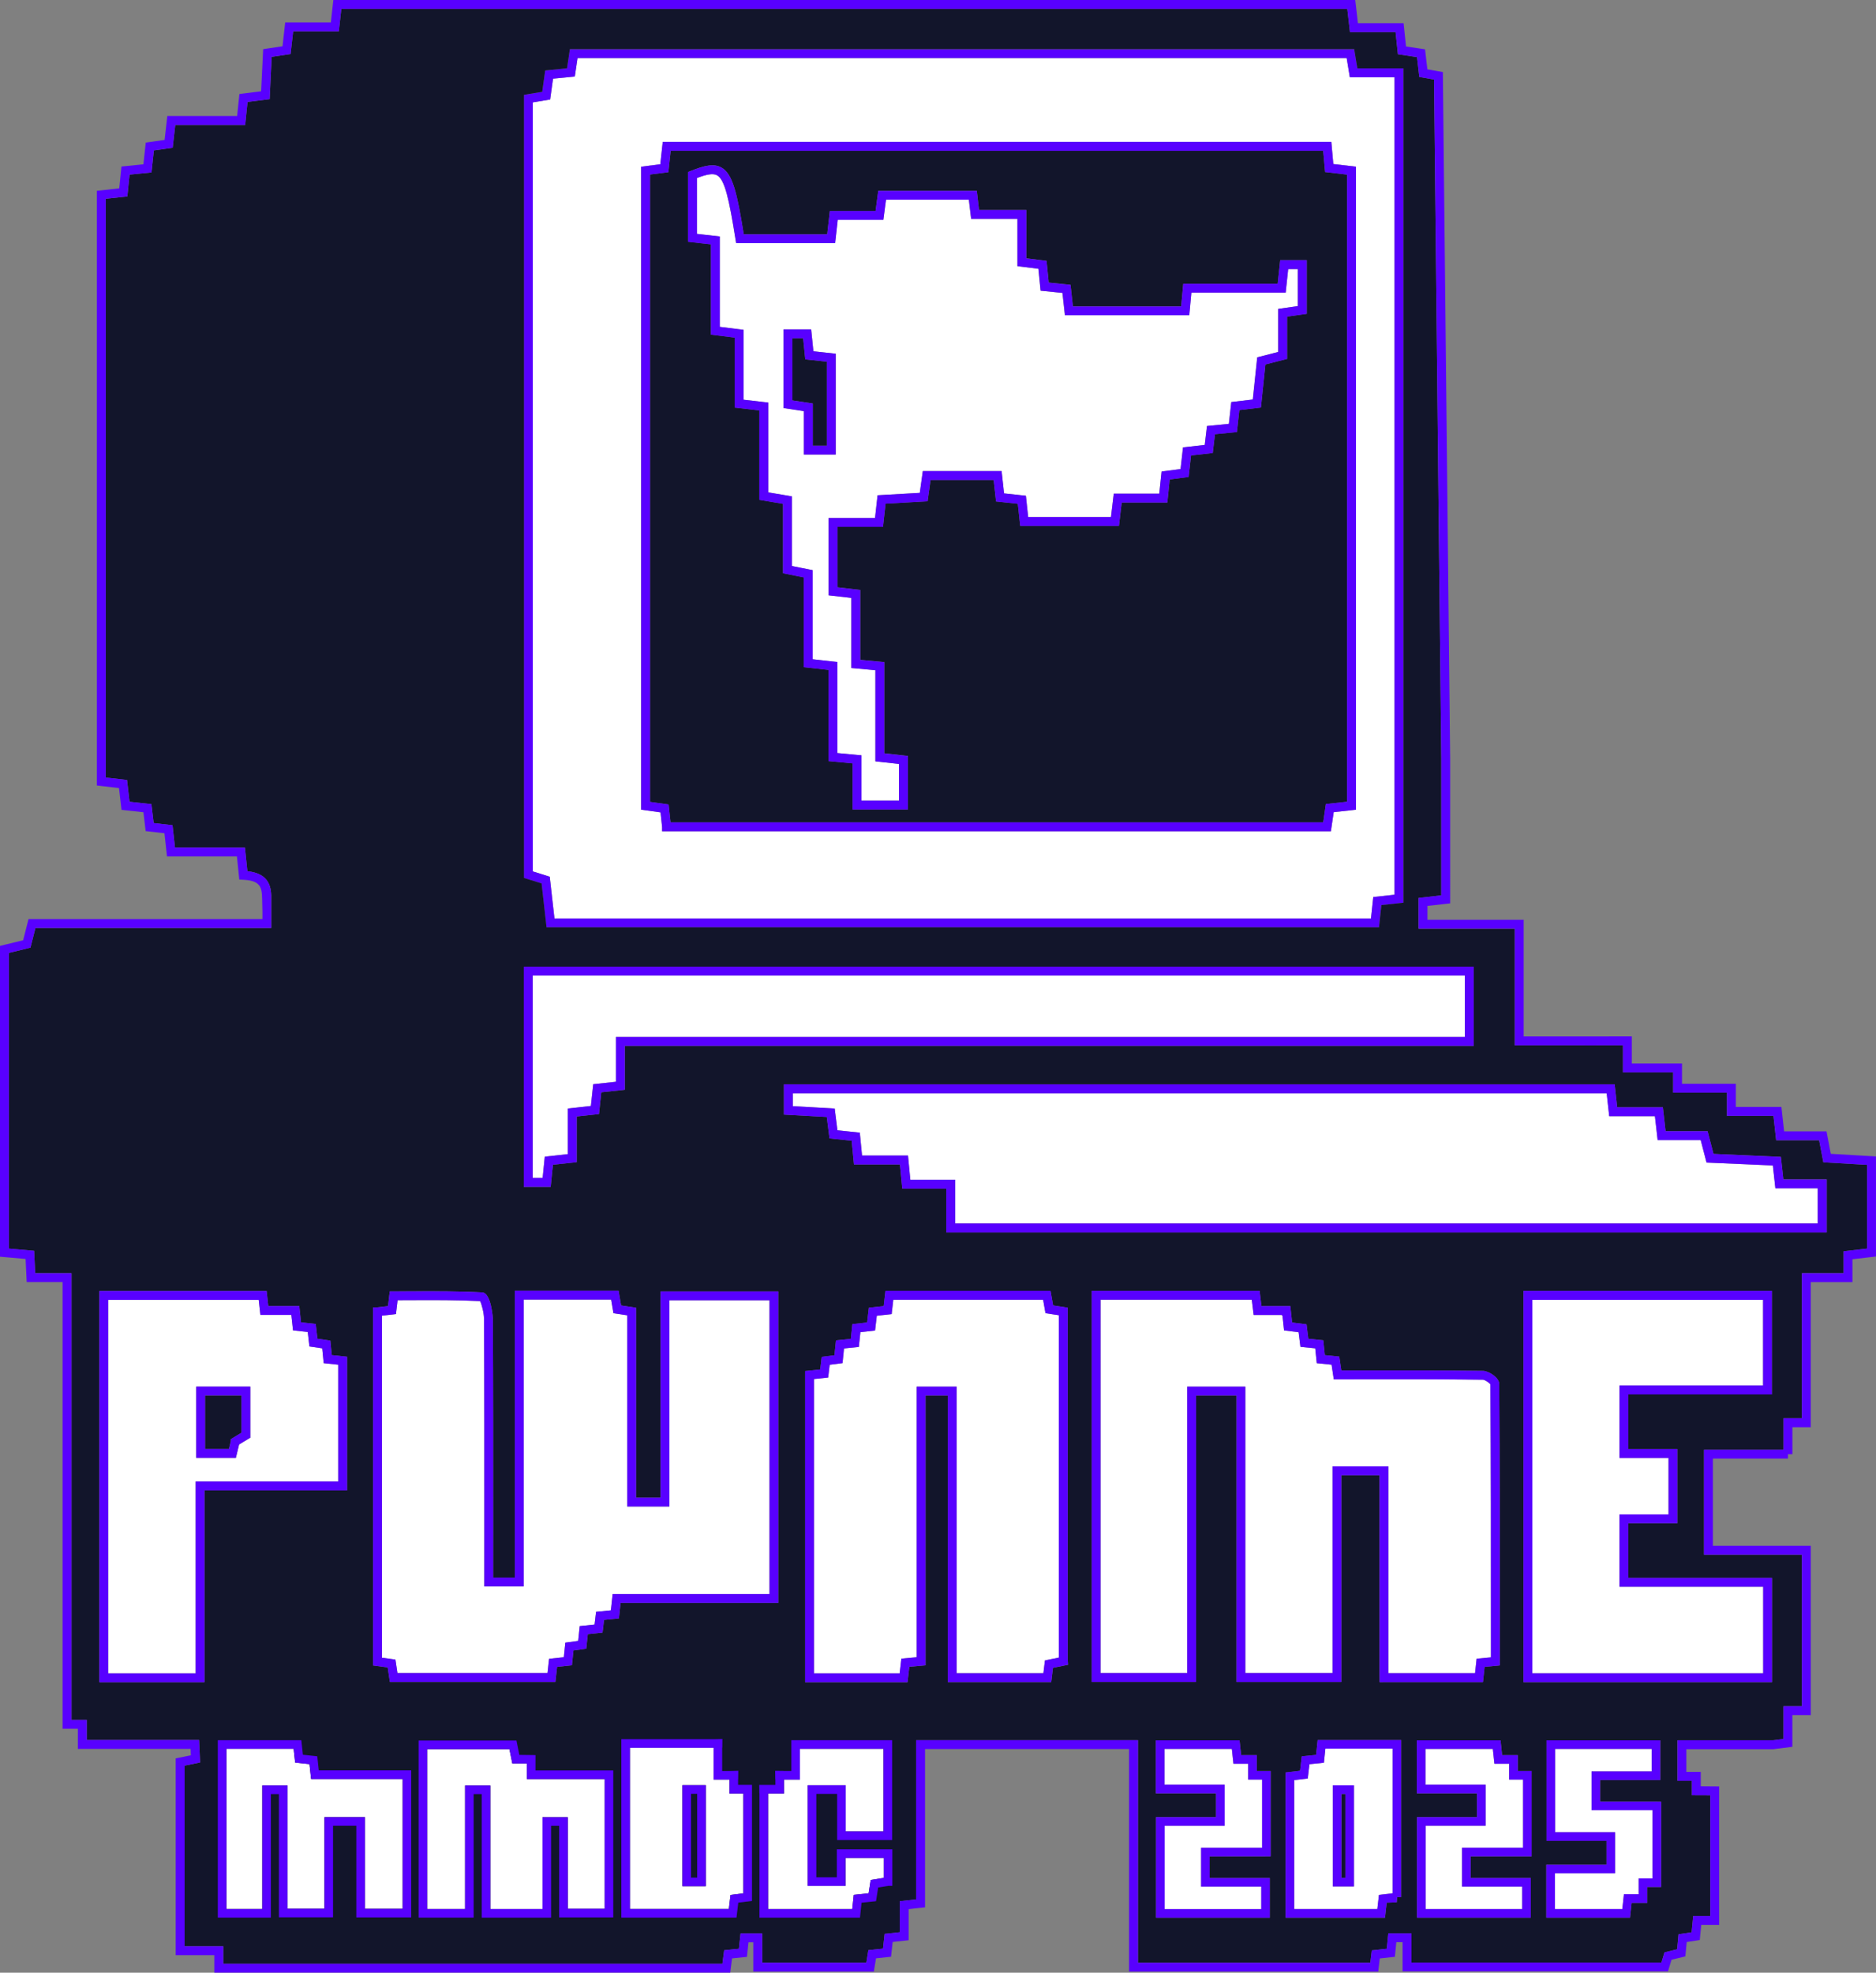 <svg xmlns="http://www.w3.org/2000/svg" version="1.1" xmlns:xlink="http://www.w3.org/1999/xlink" xmlns:svgjs="http://svgjs.dev/svgjs" width="1027.17" height="1080"><rect width="100%" height="100%" fill="#808080" stroke="none"/><svg version="1.1" id="SvgjsSvg1001" xmlns="http://www.w3.org/2000/svg" xmlns:xlink="http://www.w3.org/1999/xlink" x="0px" y="0px" viewBox="0 0 1027.17 1080" style="enable-background:new 0 0 1027.17 1080;" xml:space="preserve">
<style type="text/css">
	.st0{fill:#12152B;}
	.st1{fill:#FFFFFF;}
	.st2{fill:#5800FF;}
</style>
<g>
	<g>
		<rect x="734.48" y="982.15" class="st0" width="2.16" height="45.93"></rect>
		<path class="st1" d="M300.99,479.97l0.18,1.57c0.77,6.72,1.48,13.05,2.22,19.61l0.19,1.69h447.08c0.37-3.46,0.71-6.57,1.05-9.78
			l0.21-1.95l11.65-1.27V42.29h-24.49l-1.73-10.5H316.22c-0.45,2.99-0.83,5.59-1.22,8.22l-0.28,1.88l-11.92,1.17
			c-0.24,1.71-0.46,3.33-0.68,4.89l-0.91,6.53l-9.49,1.57v421.02c2.76,0.85,5.14,1.6,7.75,2.42L300.99,479.97z M351.04,91.27
			l10.49-1.34l1.34-12.25h366.06l1.1,12.13l12.41,1.45v352.03l-12.2,1.33l-1.55,10.48H362.51v-2.32l-0.86-8.04
			c-2.72-0.38-5.4-0.75-8.52-1.2l-2.09-0.3V91.27z"></path>
		<path class="st1" d="M394.11,129.44v49.49l13,1.61v38.28c3.98,0.46,7.28,0.84,11.36,1.31l2.15,0.25v49.17l12.96,2.18v38.12
			c1.43,0.29,2.77,0.56,4.13,0.83l7.22,1.45v48.78c3.82,0.42,7.14,0.79,11.38,1.26l2.17,0.24v49.87l13.19,1.24v24.78h20.55v-20.07
			c-3.36-0.38-6.62-0.74-10.76-1.18l-2.17-0.24v-49.89c-3.78-0.35-6.91-0.64-10.95-1.01l-2.21-0.2v-38.37
			c-3.98-0.45-7.14-0.82-10.29-1.18l-2.16-0.25v-42.33h25.41l1.39-12.44l2.05-0.12c7.25-0.42,14.16-0.81,21.07-1.2l1.66-11.93h43.15
			l0.23,2.17c0.36,3.3,0.68,6.23,1,9.16l0.1,0.89l11.95,1.28l0.21,1.95c0.26,2.48,0.51,4.79,0.76,7.08l0.28,2.61h45.35l1.52-12.78
			h24.91l1.26-12.1l10.38-1.37l1.34-11.85l11.9-1.34c0.25-2.07,0.48-4.02,0.71-6.03l0.51-4.32l1.95-0.19
			c3.49-0.35,6.69-0.66,10.04-0.99c0.24-2.13,0.46-4.17,0.68-6.14l0.64-5.8l11.78-1.4l2.42-23.08l1.64-0.42
			c2.93-0.75,5.3-1.36,7.84-2.01l2.02-0.52v-23.58l10.73-1.53v-20.28h-5.27l-0.31,2.86c-0.26,2.41-0.53,4.91-0.84,7.86l-0.23,2.18
			h-51.64c-0.35,3.75-0.63,6.76-0.94,10.17l-0.2,2.22h-68.09l-0.24-2.17c-0.39-3.6-0.75-6.79-1.11-10.06l-11.98-1.22l-0.2-1.97
			c-0.36-3.51-0.68-6.7-1-10.02c-2.86-0.36-5.66-0.71-9.35-1.17l-2.14-0.27v-25.91h-25.33l-0.26-2.14c-0.3-2.51-0.55-4.6-0.79-6.67
			l-0.2-1.66h-45.36l-1.46,11.02h-24.96l-1.43,12.78h-54.21l-0.33-2.05c-3.57-22.32-5.87-32.69-10.1-35.1
			c-2.27-1.29-5.94-0.44-11.06,1.5v30.54c1.58,0.18,3.18,0.36,4.9,0.55L394.11,129.44z M429,180.31h15.13l1.23,12.01
			c1.95,0.21,3.87,0.42,5.88,0.64l6.35,0.69v55.2h-17.43V225.1L429,223.4V180.31z"></path>
		<path class="st2" d="M296.51,483.66c0.7,6.14,1.36,11.99,2.04,18.03l0.68,6.02h455.8l0.23-2.17c0.39-3.63,0.73-6.81,1.07-10.01
			l12.09-1.32V37.42H743.2l-1.74-10.5H312.03l-0.31,2.07c-0.47,3.15-0.87,5.82-1.26,8.43l-11.94,1.17l-0.27,1.9
			c-0.34,2.43-0.65,4.67-0.95,6.8l-0.41,2.98l-10.03,1.67v428.73l1.71,0.53C291.52,482.1,293.96,482.86,296.51,483.66z
			 M291.73,56.05l9.49-1.57l0.91-6.53c0.22-1.56,0.44-3.18,0.68-4.89l11.92-1.17l0.28-1.88c0.38-2.63,0.77-5.23,1.22-8.22h421.11
			l1.73,10.5h24.49v447.55l-11.65,1.27l-0.21,1.95c-0.34,3.21-0.68,6.32-1.05,9.78H303.58l-0.19-1.69
			c-0.74-6.56-1.45-12.89-2.22-19.61l-0.18-1.57l-1.51-0.47c-2.61-0.82-4.99-1.56-7.75-2.42V56.05z"></path>
		<path class="st0" d="M366.09,440.45l1.05,9.79h357.35l1.48-10.04l11.6-1.26V95.59l-12.03-1.41l-1.06-11.64H367.23l-1.28,11.73
			l-10.04,1.28v343.47c2.93,0.41,5.55,0.78,8.3,1.16L366.09,440.45z M376.72,94.16l1.54-0.61c7.46-2.95,12.6-4.19,16.8-1.8
			c6.13,3.49,8.52,13.89,12.17,36.51h45.7l1.43-12.78h25.05l1.46-11.02h53.96l0.7,5.96c0.17,1.44,0.34,2.9,0.53,4.51h25.88v26.48
			c3.44,0.43,6.15,0.77,9.15,1.15l1.93,0.24l0.19,1.93c0.33,3.39,0.65,6.56,0.99,9.96l11.94,1.22l0.22,1.96
			c0.36,3.3,0.71,6.42,1.09,9.85h59.27c0.29-3.19,0.58-6.24,0.95-10.18l0.21-2.21h51.69c0.22-2.05,0.42-3.9,0.61-5.7l0.77-7.2h14.52
			v29.37l-10.73,1.53v23.13l-5.67,1.46c-2.05,0.53-3.99,1.03-6.21,1.6l-2.47,23.58l-11.81,1.4l-0.22,1.95
			c-0.28,2.57-0.58,5.26-0.9,8.12l-0.22,1.96l-1.96,0.19c-3.44,0.33-6.64,0.65-10.05,0.98l-0.05,0.43c-0.31,2.62-0.6,5.15-0.94,7.96
			l-0.23,1.91l-11.87,1.33l-1.33,11.78l-10.35,1.36l-1.31,12.64h-24.98l-1.52,12.78h-54.05l-0.75-6.95
			c-0.18-1.69-0.37-3.38-0.56-5.14l-11.93-1.28l-0.53-4.79c-0.25-2.27-0.5-4.55-0.77-6.99h-34.54l-1.63,11.69l-2,0.11
			c-6.91,0.39-13.8,0.78-21.01,1.19l-1.41,12.68h-24.9v33.12c3.02,0.35,6.22,0.72,10.28,1.18l2.16,0.25v38.27
			c3.75,0.34,6.89,0.63,10.96,1.02l2.21,0.21v49.95c3.98,0.43,7.21,0.79,10.77,1.19l2.16,0.24v29.29h-30.29v-25.22l-13.19-1.24
			v-49.94c-3.99-0.44-7.3-0.81-11.38-1.26l-2.17-0.24v-49.15l-3.31-0.66c-1.96-0.39-3.89-0.78-6.1-1.23l-1.95-0.4v-37.98
			l-12.96-2.18v-48.96c-3.82-0.44-7.13-0.82-11.36-1.31l-2.16-0.25v-38.32l-13-1.61v-49.44l-3.29-0.37
			c-2.51-0.28-4.77-0.53-7.07-0.8l-2.16-0.25V94.16z"></path>
		<path class="st2" d="M361.66,444.75l0.86,8.04v2.32h366.18l1.55-10.48l12.2-1.33V91.26l-12.41-1.45l-1.1-12.13H362.87l-1.34,12.25
			l-10.49,1.34v351.99l2.09,0.3C356.25,443.99,358.94,444.37,361.66,444.75z M355.91,95.56l10.04-1.28l1.28-11.73h357.25l1.06,11.64
			l12.03,1.41v343.33l-11.6,1.26l-1.48,10.04H367.14l-1.05-9.79l-1.88-0.26c-2.75-0.38-5.36-0.75-8.3-1.16V95.56z"></path>
		<path class="st2" d="M385.95,133.42l3.29,0.37v49.44l13,1.61v38.32l2.16,0.25c4.23,0.49,7.54,0.87,11.36,1.31v48.96l12.96,2.18
			v37.98l1.95,0.4c2.2,0.45,4.13,0.83,6.1,1.23l3.31,0.66v49.15l2.17,0.24c4.09,0.45,7.39,0.82,11.38,1.26v49.94l13.19,1.24v25.22
			h30.29v-29.29l-2.16-0.24c-3.56-0.4-6.79-0.76-10.77-1.19V362.5l-2.21-0.21c-4.07-0.38-7.21-0.67-10.96-1.02V323l-2.16-0.25
			c-4.06-0.46-7.26-0.83-10.28-1.18v-33.12h24.9l1.41-12.68c7.2-0.41,14.09-0.8,21.01-1.19l2-0.11l1.63-11.69h34.54
			c0.27,2.45,0.52,4.72,0.77,6.99l0.53,4.79l11.93,1.28c0.19,1.76,0.37,3.46,0.56,5.14l0.75,6.95h54.05l1.52-12.78h24.98l1.31-12.64
			l10.35-1.36l1.33-11.78l11.87-1.33l0.23-1.91c0.34-2.81,0.64-5.34,0.94-7.96l0.05-0.43c3.41-0.34,6.6-0.65,10.05-0.98l1.96-0.19
			l0.22-1.96c0.32-2.86,0.62-5.55,0.9-8.12l0.22-1.95l11.81-1.4l2.47-23.58c2.21-0.57,4.16-1.07,6.21-1.6l5.67-1.46v-23.13
			l10.73-1.53v-29.37h-14.52l-0.77,7.2c-0.2,1.8-0.39,3.65-0.61,5.7h-51.69l-0.21,2.21c-0.37,3.94-0.66,6.99-0.95,10.18h-59.27
			c-0.38-3.43-0.72-6.55-1.09-9.85l-0.22-1.96l-11.94-1.22c-0.35-3.41-0.66-6.57-0.99-9.96l-0.19-1.93l-1.93-0.24
			c-3-0.38-5.71-0.72-9.15-1.15v-26.48h-25.88c-0.19-1.61-0.36-3.06-0.53-4.51l-0.7-5.96h-53.96l-1.46,11.02h-25.05l-1.43,12.78
			h-45.7c-3.65-22.62-6.04-33.02-12.17-36.51c-4.2-2.39-9.34-1.15-16.8,1.8l-1.54,0.61v38.21l2.16,0.25
			C381.18,132.88,383.44,133.14,385.95,133.42z M381.59,97.48c5.12-1.94,8.79-2.79,11.06-1.5c4.23,2.41,6.54,12.78,10.1,35.1
			l0.33,2.05h54.21l1.43-12.78h24.96l1.46-11.02h45.36l0.2,1.66c0.24,2.06,0.49,4.16,0.79,6.67l0.26,2.14h25.33v25.91l2.14,0.27
			c3.68,0.46,6.48,0.81,9.35,1.17c0.33,3.32,0.65,6.51,1,10.02l0.2,1.97l11.98,1.22c0.36,3.27,0.71,6.46,1.11,10.06l0.24,2.17h68.09
			l0.2-2.22c0.31-3.4,0.59-6.42,0.94-10.17h51.64l0.23-2.18c0.31-2.95,0.58-5.46,0.84-7.86l0.31-2.86h5.27v20.28l-10.73,1.53v23.58
			l-2.02,0.52c-2.54,0.65-4.91,1.27-7.84,2.01l-1.64,0.42l-2.42,23.08l-11.78,1.4l-0.64,5.8c-0.22,1.97-0.44,4.01-0.68,6.14
			c-3.35,0.33-6.55,0.64-10.04,0.99l-1.95,0.19l-0.51,4.32c-0.24,2.01-0.46,3.96-0.71,6.03l-11.9,1.34l-1.34,11.85L636,258.17
			l-1.26,12.1h-24.91l-1.52,12.78h-45.35l-0.28-2.61c-0.25-2.3-0.5-4.61-0.76-7.08l-0.21-1.95l-11.95-1.28l-0.1-0.89
			c-0.32-2.93-0.64-5.86-1-9.16l-0.23-2.17h-43.15l-1.66,11.93c-6.9,0.39-13.81,0.78-21.07,1.2l-2.05,0.12l-1.39,12.44H453.7v42.33
			l2.16,0.25c3.15,0.36,6.31,0.73,10.29,1.18v38.37l2.21,0.2c4.04,0.37,7.17,0.66,10.95,1.01v49.89l2.17,0.24
			c4.14,0.45,7.4,0.81,10.76,1.18v20.07h-20.55v-24.78l-13.19-1.24v-49.87l-2.17-0.24c-4.24-0.47-7.56-0.84-11.38-1.26v-48.78
			l-7.22-1.45c-1.36-0.27-2.7-0.54-4.13-0.83v-38.12l-12.96-2.18v-49.17l-2.15-0.25c-4.09-0.48-7.38-0.86-11.36-1.31v-38.28
			l-13-1.61v-49.49l-7.62-0.86c-1.72-0.19-3.32-0.37-4.9-0.55V97.48z"></path>
		<path class="st0" d="M445.03,243.98h7.69v-45.96l-2.01-0.22c-2.67-0.29-5.21-0.56-7.84-0.86l-1.95-0.22l-1.18-11.55h-5.87v34.04
			l11.16,1.69V243.98z"></path>
		<path class="st2" d="M440.16,248.85h17.43v-55.2l-6.35-0.69c-2-0.22-3.93-0.43-5.88-0.64l-1.23-12.01H429v43.09l11.16,1.7V248.85z
			 M433.87,219.22v-34.04h5.87l1.18,11.55l1.95,0.22c2.64,0.29,5.17,0.57,7.84,0.86l2.01,0.22v45.96h-7.69v-23.07L433.87,219.22z"></path>
		<path class="st1" d="M523.79,916.05h47.51l0.85-7.01l7.6-1.55V720.05c-1.22-0.19-2.38-0.36-3.54-0.53l-3.76-0.57l-1.3-7.4h-82.02
			l-0.91,7.9l-8.13,0.89l-0.95,8.08l-8.03,0.89l-0.85,8.09l-8.12,0.84c-0.22,2.16-0.42,4.12-0.62,6.11l-0.19,1.91l-7.04,0.92
			l-0.83,6.98l-7.78,0.82v161.14h46.92l0.93-8.06l8.39-0.76V759.15h21.88V916.05z"></path>
		<polygon class="st1" points="965.39,868.71 886.72,868.71 886.72,829.1 913.58,829.1 913.58,798.17 886.73,798.17 886.73,758.55 
			965.33,758.55 965.33,711.61 839,711.61 839,916.09 965.39,916.09 		"></polygon>
		<path class="st1" d="M265.18,835.86c0.01-37.37,0.03-76.01-0.17-113.89c-0.02-3.16-1.29-7.98-2.14-9.63
			c-12.32-0.63-24.91-0.58-37.09-0.53c-2.7,0.01-5.4,0.02-8.1,0.03c-0.13,1.12-0.26,2.19-0.38,3.23l-0.52,4.36l-7.68,0.89v187.25
			l7.39,1l1.12,7.41h82.15l0.87-7.83l8.08-0.85c0.22-2.18,0.42-4.14,0.62-6.09l0.19-1.9l1.89-0.26c1.88-0.26,3.53-0.49,5.15-0.71
			l0.85-8.09l1.95-0.2c2.18-0.23,4.16-0.44,6.17-0.65l0.83-7l1.95-0.19c2.13-0.2,4.11-0.4,6.15-0.6l0.96-8.91h85.9V711.87h-54.81
			v112.9h-23.1V720.1l-7.54-1.14l-1.28-7.48h-47.87v157.04h-21.56L265.18,835.86z"></path>
		<path class="st1" d="M141.65,711.65H59.24v204.47h47.88V811.11h78.07v-63.98l-7.96-0.84l-0.8-8.11l-7.02-1.05l-0.91-7.91
			l-8.07-0.89l-0.92-8.45h-16.95L141.65,711.65z M137.05,787.1l-6.13,3.72c-0.4,1.67-0.83,3.47-1.32,5.47l-0.45,1.85l-1.91,0h-19.8
			v-39h29.6V787.1z"></path>
		<path class="st1" d="M650.05,759.15h31.8v156.84h47.75V802.81h30.59v113.25h47.45l0.86-7.95l7.82-0.73l0-19.49
			c0.01-42.64,0.02-86.73-0.28-129.96c-0.56-0.88-3.05-2.56-4.08-2.57c-21-0.26-42.31-0.24-62.91-0.22l-18.77,0.01l-0.31-2.06
			c-0.38-2.51-0.65-4.33-0.89-5.95c-2.16-0.22-4.14-0.42-6.14-0.63l-1.97-0.2l-0.84-8.12c-2.15-0.22-4.13-0.42-6.2-0.64l-1.91-0.2
			l-1-7.98l-7.98-1.01l-0.2-1.91c-0.22-2.13-0.42-4.03-0.65-6.13l-0.52-0.4H686.4l-1.03-8.36h-82.81v204.42h47.49V759.15z"></path>
		<path class="st1" d="M971.85,648.38c-0.44-3.91-0.79-7.13-1.14-10.33l-36.3-1.59l-3.2-12.29h-23.58l-0.24-2.16
			c-0.45-3.93-0.82-7.18-1.25-10.92h-25.03l-0.24-2.17c-0.42-3.88-0.78-7.09-1.14-10.39H434.09v7.08l22.94,1.27l1.5,11.92
			c2.09,0.22,4.09,0.43,6.04,0.64l6.21,0.66l1.22,12.53h25.17l0.35,3.65c0.33,3.44,0.6,6.26,0.92,9.58h24.56v23.96h472.3v-19.28
			h-23.2L971.85,648.38z"></path>
		<path class="st1" d="M310.9,606.87l12.64-1.38l1.28-11.91l1.95-0.21c3.52-0.39,6.71-0.73,10.48-1.13v-24.54h464.81v-33.63h-510.4
			V644.9h5.45l1.18-11.66l12.6-1.38V606.87z"></path>
		<path class="st0" d="M1000.23,636.44l-1.9-0.11l-2.29-12.06h-23.54l-0.24-2.17c-0.46-4.16-0.82-7.45-1.24-11.19h-25.45v-12.69
			h-29.48v-11.13H888.6v-14.8l-20.81,0.03v-0.02h-38.41v-63.87h-52.68v-16.82l12.43-1.4v-74.28l-3.96-372.38l-8.07-1.42l-0.24-2.1
			c-0.39-3.37-0.68-5.93-1.01-8.76l-0.91-0.14c-2.42-0.36-4.95-0.74-7.69-1.15l-1.86-0.28l-1.28-12.13h-24.98l-0.24-2.16
			c-0.43-3.81-0.79-6.96-1.17-10.25l-0.03-0.28H186.88l-1.37,12.28h-25l-0.19,1.66c-0.34,3.02-0.66,5.79-1.01,8.91l-0.21,1.86
			l-2.44,0.36c-2.39,0.36-4.87,0.73-7.91,1.19l-1.12,23.15l-7.4,0.94c-1.52,0.19-3.07,0.39-4.7,0.59l-0.35,3.37
			c-0.22,2.14-0.46,4.43-0.72,7.02l-0.22,2.19H95.97l-1.42,12.5l-10.3,1.45l-0.3,2.77c-0.25,2.32-0.52,4.75-0.79,7.32l-0.21,1.97
			l-6.08,0.61c-1.96,0.2-3.9,0.39-5.92,0.59l-1.22,11.93l-11.83,1.29V425.7c3.01,0.35,6.12,0.7,9.72,1.1l1.93,0.22l0.22,1.93
			c0.35,3.09,0.72,6.26,1.16,10l11.98,1.31l1.23,10.35l10.32,1.18l0.3,2.73c0.34,3.07,0.67,6.04,1.05,9.51h38.3l1.33,12.92
			c12.47,1.37,13.27,9.13,13.08,16.15l0,0v14.96h-4.84H19.41l-2.74,10.76l-1.42,0.35c-3.34,0.81-6.68,1.63-10.38,2.53v161.88
			l1.4,0.12c3.37,0.29,6.65,0.58,10.3,0.91l2.11,0.19l0.58,12.26h7.32h7.69h4.87v4.38v2.69V941.6h8.36v11.02h61.51l0.24,5.43
			c0.07,1.52,0.14,3.1,0.21,4.8l0.09,2.07l-8.48,1.74v98.9h21.16v9.57h273.32l0.95-7.41l1.93-0.19c2.07-0.21,4.05-0.41,6.14-0.62
			c0.2-1.95,0.41-3.89,0.64-6.02l0.25-2.36h11.88v16.01h57l1.12-6.87l2.57-0.26c1.83-0.19,3.59-0.37,5.44-0.56l0.89-8.09l8.29-0.89
			v-16.99l2.16-0.24c2.46-0.28,4.53-0.51,6.82-0.76v-87.15h121.44v121.82H750.3c0.1-0.81,0.19-1.62,0.29-2.47l0.51-4.28l8.19-0.89
			l0.85-8.42h12.7v15.95h136.83l1.68-5.56l6.93-1.69c0.18-1.91,0.37-3.96,0.59-6.3l0.17-1.9l7.16-1.09l0.87-8.93h9.35v-66.09
			l-5.32-0.04v0.01l-4.76-0.02v-4.73v-3.15h-3.13h-4.74v-4.74v-17.44h52.44l5.58-0.71v-17.95h10.1v-82.95h-53.62v-57.48h43.54
			v-17.21h10.07V702.8v-1.39v-4.37h4.87h3.82h14.12v-11.97l12.89-1.5v-45.85l-5.52-0.32
			C1011.36,637.09,1005.95,636.78,1000.23,636.44z M286.86,51.93l10.03-1.67l0.41-2.98c0.29-2.13,0.6-4.37,0.95-6.8l0.27-1.9
			l11.94-1.17c0.38-2.61,0.78-5.29,1.26-8.43l0.31-2.07h429.44l1.74,10.5h25.23V494.2l-12.09,1.32c-0.34,3.2-0.68,6.39-1.07,10.01
			l-0.23,2.17h-455.8l-0.68-6.02c-0.68-6.04-1.34-11.89-2.04-18.03c-2.55-0.8-4.99-1.56-7.93-2.47l-1.71-0.53V51.93z M286.79,529.21
			h520.14v43.37H342.11v24.04l-2.18,0.24c-4,0.42-7.26,0.77-10.69,1.14l-1.28,11.92l-12.19,1.33v24.99l-13.02,1.42l-1.23,12.11
			h-14.72V529.21z M146.9,715.05h16.96l0.96,8.9l8.05,0.89l0.92,8.06l7.08,1.06l0.78,7.93l8.37,0.88v73.18h-78.07v105l-2.42,0.01
			H54.4V706.81h91.59L146.9,715.05z M281.9,863.67V706.64h56.79l1.38,8.06l8.2,1.24v103.99h13.42v-112.9h64.49v170.51h-86.39
			l-0.91,8.5l-1.95,0.2c-2.13,0.22-4.12,0.41-6.19,0.61l-0.83,6.96l-1.92,0.2c-2.08,0.22-4.05,0.43-6.15,0.66l-0.84,7.95l-1.87,0.26
			c-1.7,0.24-3.34,0.47-5.15,0.72c-0.14,1.44-0.3,2.92-0.46,4.53l-0.37,3.58l-8.12,0.85l-0.92,8.26h-90.64l-1.2-7.94l-7.99-1.08
			V715.74h2.29l5.87-0.68l0.07-0.56c0.2-1.68,0.4-3.45,0.64-5.38l0.26-2.13h2.14c3.41,0,6.82-0.01,10.23-0.03
			c12.53-0.05,25.5-0.11,38.24,0.58c4.96,0.28,5.85,14.25,5.85,14.39c0.2,37.9,0.18,76.55,0.17,113.93l-0.01,27.81H281.9z
			 M497.88,912.53l-0.97,8.44h-56.08V750.63l8.27-0.87l0.81-6.88l6.98-0.91c0.2-1.95,0.4-3.94,0.64-6.18l0.2-1.95l8.12-0.84
			l0.85-8.06l8.08-0.89l0.95-8.09l8.12-0.89l0.96-8.35h90.4l1.41,7.98l0.32,0.05c1.79,0.27,3.58,0.54,5.61,0.85l2.05,0.32v192.56
			l0.2,2.95l-8.26,1.69l-0.95,7.81h-56.64V763.99h-12.2v147.74L497.88,912.53z M689.66,706.71l1.03,8.36h15.8l0.23,2.16
			c0.27,2.52,0.5,4.61,0.73,6.81l7.9,1l0.99,7.89c2,0.21,4,0.41,6.23,0.64l1.96,0.2l0.84,8.12c1.92,0.2,3.88,0.4,6.06,0.62
			l1.87,0.19l0.27,1.86c0.25,1.7,0.5,3.39,0.86,5.74l14.6-0.01c20.62-0.02,41.95-0.04,62.98,0.22c3.08,0.04,8.84,3.71,8.86,7.11
			c0.3,43.33,0.29,87.52,0.28,130.26l0,23.9l-8.28,0.78l-0.91,8.34h-54.22l-2.36,0.03l-0.05-4.88V807.65h-20.91v113.17h-57.43
			V763.99H654.9v156.83h-57.17V706.71H689.66z M970.17,706.77v56.62h-78.6v29.94h26.85v40.61h-26.86v29.94h78.67v57.06H834.15
			V706.77H970.17z M695.72,1016.31l-2.59,0l-30.8,0.01v2.32v9.52h32.93v21.71h-2.6h-59.69v-53.5v-1.54h29.17h3.68V981.8h-32.95v-29
			v-0.01h45.82l0.39,3.57c0.15,1.38,0.31,2.85,0.49,4.55h8.56v8.67h7.6L695.72,1016.31z M767.18,1038.64h-2.2l-0.23,2.84l-5.48,0.19
			l-0.94,8.22h-51.28h-3.12v-79.5l7.9-0.93l0.94-7.91l7.85-0.78l0.84-8.12h3.76h41.97V1038.64z M838.62,970.33l0,45.98l-33.39,0.01
			v11.84h3.4h29.53v2.53v19.18h-59.89h-2.4v-55.04h32.85V982.6v-0.8h-30.43h-2.52v-29h2.52h43.3l0.39,3.57
			c0.15,1.38,0.31,2.85,0.49,4.55h8.56v8.67h5.36h2.24L838.62,970.33z M901.92,1033.09v8.67h-8.56c-0.18,1.7-0.34,3.17-0.49,4.55
			l-0.39,3.57h-40.93h-4.89v-19.18v-9.82h32.95v-13.04h-27.86h-4.99v-29.52v-25.52h62.29v21.71h-32.93v11.84l33.39,0.01l0,46.72
			H901.92z M1000.16,674.7H518.12v-23.96H494l-0.21-2.21c-0.38-4.09-0.68-7.21-1.05-11.03h-25.17l-1.26-12.98l-2.26-0.24
			c-2.55-0.27-5.17-0.55-7.96-0.85l-1.92-0.21l-1.47-11.71l-23.48-1.3v-16.56h454.85l0.24,2.17c0.38,3.46,0.74,6.65,1.15,10.39h25
			l0.25,2.15c0.46,3.95,0.83,7.21,1.26,10.92h22.99l3.25,12.45l36.87,1.62l0.24,2.08c0.36,3.3,0.71,6.47,1.13,10.23h23.72V674.7z"></path>
		<path class="st2" d="M1017.06,632.54c-4.81-0.28-9.62-0.55-14.64-0.85l-2.34-12.29h-23.21c-0.43-3.93-0.8-7.21-1.25-11.2
			l-0.24-2.16h-24.94v-12.69h-29.48v-11.13h-27.49v-14.8l-59.21,0.02v-63.87h-52.68v-7.6l12.43-1.4V415.9l-3.98-374.42l-0.02-2.02
			l-8.48-1.49c-0.38-3.33-0.68-5.95-1.06-9.12L780.26,27l-4.6-0.69c-1.86-0.28-3.78-0.56-5.82-0.87l-1.34-12.75h-25
			c-0.32-2.89-0.62-5.44-0.92-8.1L742.04,0H182.52l-1.37,12.28h-24.98l-0.68,5.98c-0.28,2.41-0.53,4.67-0.8,7.06
			c-2.52,0.38-5.23,0.78-8.63,1.3l-1.97,0.3l-1.12,23.05l-3.34,0.42c-2.11,0.27-4.27,0.54-6.63,0.84l-1.92,0.25l-0.74,7.2
			c-0.16,1.52-0.32,3.12-0.5,4.84H91.62L90.13,76.6l-10.32,1.46l-0.71,6.53c-0.19,1.73-0.38,3.51-0.58,5.37l-2.14,0.21
			c-2.6,0.26-5.16,0.52-7.9,0.8l-1.97,0.2l-1.22,11.96l-12.26,1.33v325.59l2.16,0.25c3.17,0.36,6.33,0.73,9.96,1.14
			c0.35,3.02,0.72,6.21,1.16,10.01l0.23,1.92l11.99,1.31l1.22,10.33l10.29,1.17c0.36,3.3,0.72,6.56,1.16,10.54l0.24,2.17h38.28
			l1.3,12.65l2.09,0.1c11,0.53,10.25,5.34,10.47,13.31c0.06,2.03,0.08,2.95,0.1,4.11v4.12H15.62l-2.95,11.59
			c-2.92,0.71-5.89,1.44-9.13,2.23L0,517.86v170.16l5.85,0.51c2.7,0.23,5.35,0.47,8.17,0.72l0.6,12.66h19.65v244.55h8.36v11.02
			h61.72l0.03,0.78c0.04,0.88,0.08,1.78,0.12,2.71l-8.31,1.71v107.74h21.16v9.57h282.47l1-7.82c2.02-0.2,4.02-0.41,6.19-0.63
			l1.97-0.2l0.2-1.97c0.21-2.01,0.41-3.93,0.63-5.98h2.63v16.01h66.01l1.2-7.27c2.06-0.21,4.07-0.42,6.27-0.65l1.95-0.21l0.89-8.1
			l8.75-0.94v-17.01c2.21-0.25,4.23-0.47,6.63-0.74l2.35-0.26v-86.64h111.7v121.82h136.44l0.25-2.16c0.18-1.59,0.35-3.03,0.54-4.61
			l0.05-0.43l8.26-0.9l0.8-7.97h3.43v15.95h145.32l1.92-6.36l7.59-1.85l0.16-1.72c0.18-1.89,0.37-3.88,0.58-6.14l7.14-1.09l0.81-8.3
			h9.81v-75.79l-10.08-0.08v-7.88h-7.87v-12.43h47.73l10.3-1.3v-17.36h10.1v-92.69h-53.62v-47.74h41.11v-2.43h2.43v-14.77h10.07
			v-79.43h22.81v-12.51l12.89-1.5v-54.79L1017.06,632.54z M1022.3,683.57l-12.89,1.5v11.97h-14.12h-3.82h-4.87v4.37v1.39v73.67
			h-10.07v17.21h-43.54v57.48h53.62v82.95h-10.1v17.95l-5.58,0.71h-52.44v17.44v4.74h4.74h3.13v3.15v4.73l4.76,0.02v-0.01l5.32,0.04
			v66.09h-9.35l-0.87,8.93l-7.16,1.09l-0.17,1.9c-0.21,2.34-0.41,4.39-0.59,6.3l-6.93,1.69l-1.68,5.56H772.84v-15.95h-12.7
			l-0.85,8.42l-8.19,0.89l-0.51,4.28c-0.1,0.85-0.2,1.66-0.29,2.47H623.07V952.71H501.63v87.15c-2.29,0.26-4.35,0.49-6.82,0.76
			l-2.16,0.24v16.99l-8.29,0.89l-0.89,8.09c-1.85,0.2-3.61,0.38-5.44,0.56l-2.57,0.26l-1.12,6.87h-57v-16.01h-11.88l-0.25,2.36
			c-0.23,2.13-0.43,4.07-0.64,6.02c-2.09,0.21-4.07,0.42-6.14,0.62l-1.93,0.19l-0.95,7.41H122.23v-9.57h-21.16v-98.9l8.48-1.74
			l-0.09-2.07c-0.07-1.7-0.14-3.28-0.21-4.8l-0.24-5.43H47.5V941.6h-8.36V704.12v-2.69v-4.38h-4.87h-7.69h-7.32l-0.58-12.26
			l-2.11-0.19c-3.65-0.33-6.93-0.61-10.3-0.91l-1.4-0.12V521.69c3.69-0.9,7.04-1.72,10.38-2.53l1.42-0.35l2.74-10.76h124.27h4.84
			v-14.96l0,0c0.19-7.02-0.61-14.78-13.08-16.15l-1.33-12.92H95.8c-0.38-3.46-0.71-6.43-1.05-9.51l-0.3-2.73l-10.32-1.18
			l-1.23-10.35l-11.98-1.31c-0.44-3.74-0.8-6.91-1.16-10l-0.22-1.93l-1.93-0.22c-3.6-0.4-6.71-0.76-9.72-1.1V108.82l11.83-1.29
			l1.22-11.93c2.01-0.2,3.95-0.4,5.92-0.59l6.08-0.61l0.21-1.97c0.27-2.57,0.54-4.99,0.79-7.32l0.3-2.77l10.3-1.45l1.42-12.5h38.29
			l0.22-2.19c0.26-2.59,0.5-4.87,0.72-7.02l0.35-3.37c1.63-0.21,3.18-0.4,4.7-0.59l7.4-0.94l1.12-23.15
			c3.04-0.46,5.52-0.83,7.91-1.19l2.44-0.36l0.21-1.86c0.35-3.11,0.66-5.89,1.01-8.91l0.19-1.66h25l1.37-12.28H737.7l0.03,0.28
			c0.38,3.29,0.74,6.44,1.17,10.25l0.24,2.16h24.98l1.28,12.13l1.86,0.28c2.74,0.41,5.27,0.79,7.69,1.15l0.91,0.14
			c0.33,2.83,0.63,5.39,1.01,8.76l0.24,2.1l8.07,1.42l3.96,372.38v74.28l-12.43,1.4v16.82h52.68v63.87h38.41v0.02l20.81-0.03v14.8
			h27.49v11.13h29.48v12.69h25.45c0.42,3.74,0.78,7.03,1.24,11.19l0.24,2.17h23.54l2.29,12.06l1.9,0.11
			c5.72,0.34,11.13,0.65,16.54,0.96l5.52,0.32V683.57z"></path>
		<path class="st2" d="M302.74,637.66l13.02-1.42v-24.99l12.19-1.33l1.28-11.92c3.43-0.37,6.69-0.72,10.69-1.14l2.18-0.24v-24.04
			h464.81v-43.37H286.79v120.56h14.72L302.74,637.66z M297.11,644.9h-5.45V534.08h510.4v33.63H337.24v24.54
			c-3.76,0.4-6.95,0.74-10.48,1.13l-1.95,0.21l-1.28,11.91l-12.64,1.38v24.99l-12.6,1.38L297.11,644.9z"></path>
		<path class="st2" d="M975.32,635.45l-0.24-2.08l-36.87-1.62l-3.25-12.45h-22.99c-0.42-3.71-0.8-6.97-1.26-10.92l-0.25-2.15h-25
			c-0.41-3.74-0.76-6.93-1.15-10.39l-0.24-2.17H429.22v16.56l23.48,1.3l1.47,11.71l1.92,0.21c2.79,0.3,5.42,0.58,7.96,0.85
			l2.26,0.24l1.26,12.98h25.17c0.37,3.82,0.67,6.94,1.05,11.03l0.21,2.21h24.13v23.96h482.04v-29.02h-23.72
			C976.03,641.92,975.68,638.75,975.32,635.45z M995.29,669.83h-472.3v-23.96h-24.56c-0.31-3.32-0.59-6.14-0.92-9.58l-0.35-3.65
			h-25.17l-1.22-12.53l-6.21-0.66c-1.95-0.21-3.95-0.42-6.04-0.64l-1.5-11.92l-22.94-1.27v-7.08h445.62
			c0.37,3.3,0.72,6.51,1.14,10.39l0.24,2.17h25.03c0.43,3.73,0.81,6.99,1.25,10.92l0.24,2.16h23.58l3.2,12.29l36.3,1.59
			c0.35,3.2,0.71,6.42,1.14,10.33l0.24,2.17h23.2V669.83z"></path>
		<path class="st2" d="M54.4,706.81v214.15h55.14l2.42-0.01v-105h78.07v-73.18l-8.37-0.88l-0.78-7.93l-7.08-1.06l-0.92-8.06
			l-8.05-0.89l-0.96-8.9H146.9l-0.91-8.24H54.4z M159.51,719.89l0.92,8.45l8.07,0.89l0.91,7.91l7.02,1.05l0.8,8.11l7.96,0.84v63.98
			h-78.07v105.01H59.24V711.65h82.42l0.91,8.24H159.51z"></path>
		<path class="st2" d="M834.15,920.93h136.08v-57.06h-78.67v-29.94h26.86v-40.61h-26.85v-29.94h78.6v-56.62H834.15V920.93z
			 M839,711.61h126.33v46.94h-78.6v39.62h26.85v30.93h-26.86v39.62h78.67v47.38H839V711.61z"></path>
		<path class="st2" d="M269.86,721.94c0-0.14-0.89-14.11-5.85-14.39c-12.74-0.69-25.7-0.63-38.24-0.58
			c-3.41,0.01-6.82,0.03-10.23,0.03h-2.14l-0.26,2.13c-0.23,1.93-0.44,3.69-0.64,5.38l-0.07,0.56l-5.87,0.68h-2.29V911.8l7.99,1.08
			l1.2,7.94h90.64l0.92-8.26l8.12-0.85l0.37-3.58c0.16-1.61,0.32-3.09,0.46-4.53c1.82-0.25,3.45-0.48,5.15-0.72l1.87-0.26l0.84-7.95
			c2.1-0.22,4.08-0.43,6.15-0.66l1.92-0.2l0.83-6.96c2.07-0.2,4.06-0.4,6.19-0.61l1.95-0.2l0.91-8.5h86.39V707.03h-64.49v112.9
			h-13.42V715.94l-8.2-1.24l-1.38-8.06H281.9v157.04h-11.88l0.01-27.81C270.04,798.49,270.05,759.84,269.86,721.94z M286.74,868.51
			V711.48h47.87l1.28,7.48l7.54,1.14v104.67h23.1v-112.9h54.81V872.7h-85.9l-0.96,8.91c-2.05,0.2-4.02,0.4-6.15,0.6l-1.95,0.19
			l-0.83,7c-2.01,0.22-4,0.43-6.17,0.65l-1.95,0.2l-0.85,8.09c-1.62,0.23-3.27,0.46-5.15,0.71l-1.89,0.26l-0.19,1.9
			c-0.19,1.95-0.39,3.9-0.62,6.09l-8.08,0.85l-0.87,7.83h-82.15l-1.12-7.41l-7.39-1V720.32l7.68-0.89l0.52-4.36
			c0.12-1.04,0.25-2.11,0.38-3.23c2.7,0,5.4-0.02,8.1-0.03c12.18-0.05,24.76-0.11,37.09,0.53c0.85,1.65,2.12,6.47,2.14,9.63
			c0.2,37.88,0.18,76.52,0.17,113.89l-0.01,32.65H286.74z"></path>
		<path class="st2" d="M506.75,763.99h12.2v156.91h56.64l0.95-7.81l8.26-1.69l-0.2-2.95V715.9l-2.05-0.32
			c-2.03-0.31-3.82-0.58-5.61-0.85l-0.32-0.05l-1.41-7.98h-90.4l-0.96,8.35l-8.12,0.89l-0.95,8.09l-8.08,0.89l-0.85,8.06l-8.12,0.84
			l-0.2,1.95c-0.23,2.24-0.44,4.23-0.64,6.18l-6.98,0.91l-0.81,6.88l-8.27,0.87v170.34h56.08l0.97-8.44l8.87-0.81V763.99z
			 M501.9,907.31l-8.39,0.76l-0.93,8.06h-46.92V754.99l7.78-0.82l0.83-6.98l7.04-0.92l0.19-1.91c0.2-2,0.4-3.95,0.62-6.11l8.12-0.84
			l0.85-8.09l8.03-0.89l0.95-8.08l8.13-0.89l0.91-7.9h82.02l1.3,7.4l3.76,0.57c1.16,0.17,2.32,0.35,3.54,0.53v187.44l-7.6,1.55
			l-0.85,7.01h-47.51V759.15H501.9V907.31z"></path>
		<path class="st2" d="M597.72,920.81h57.17V763.99h22.12v156.84h57.43V807.65h20.91v108.41l0.05,4.88l2.36-0.03h54.22l0.91-8.34
			l8.28-0.78l0-23.9c0.01-42.74,0.02-86.94-0.28-130.26c-0.02-3.4-5.78-7.07-8.86-7.11c-21.03-0.26-42.35-0.24-62.98-0.22
			l-14.6,0.01c-0.35-2.35-0.61-4.04-0.86-5.74l-0.27-1.86l-1.87-0.19c-2.18-0.22-4.14-0.43-6.06-0.62l-0.84-8.12l-1.96-0.2
			c-2.23-0.23-4.23-0.43-6.23-0.64l-0.99-7.89l-7.9-1c-0.23-2.2-0.45-4.28-0.73-6.81l-0.23-2.16h-15.8l-1.03-8.36h-91.93V920.81z
			 M602.57,711.55h82.81l1.03,8.36h15.26l0.52,0.4c0.23,2.1,0.43,4,0.65,6.13l0.2,1.91l7.98,1.01l1,7.98l1.91,0.2
			c2.06,0.21,4.05,0.42,6.2,0.64l0.84,8.12l1.97,0.2c2.01,0.2,3.98,0.4,6.14,0.63c0.24,1.62,0.51,3.44,0.89,5.95l0.31,2.06
			l18.77-0.01c20.61-0.02,41.91-0.04,62.91,0.22c1.03,0.01,3.52,1.69,4.08,2.57c0.3,43.22,0.29,87.31,0.28,129.96l0,19.49
			l-7.82,0.73l-0.86,7.95h-47.45V802.81H729.6v113.17h-47.75V759.15h-31.8v156.83h-47.49V711.55z"></path>
		<path class="st0" d="M112.28,763.98v29.32h13.06c0.37-1.54,0.71-2.96,1.03-4.29v-1.08l5.83-3.55v-20.39H112.28z"></path>
		<path class="st2" d="M107.44,798.13h19.8l1.91,0l0.45-1.85c0.48-2,0.92-3.8,1.32-5.47l6.13-3.72v-27.96h-29.6V798.13z
			 M132.21,784.37l-5.83,3.55V789c-0.32,1.34-0.66,2.75-1.03,4.29h-13.06v-29.32h19.92V784.37z"></path>
		<path class="st1" d="M716.98,965.86l-0.93,7.82l-7.43,0.87v70.62h45.52l0.88-7.75l7.47-0.88v-79.21h-36.79l-0.8,7.71
			L716.98,965.86z M729.78,977.45h11.56v55.33h-11.56V977.45z"></path>
		<path class="st1" d="M683.43,965.61h-8.07l-0.23-2.09c-0.26-2.37-0.47-4.28-0.65-6.03h-36.9v19.61h32.95v22.44h-32.85v45.64h52.89
			v-12.32h-32.93v-21.24h33.39v-37.34h-7.6V965.61z"></path>
		<path class="st2" d="M721.45,952.64l-0.84,8.12l-7.85,0.78l-0.94,7.91l-7.9,0.93v79.5h3.12h51.28l0.94-8.22l5.48-0.19l0.23-2.84
			h2.2v-86h-41.97H721.45z M762.48,957.34v79.21l-7.47,0.88l-0.88,7.75h-45.52v-70.62l7.43-0.87l0.93-7.82l7.91-0.81l0.8-7.71
			H762.48z"></path>
		<path class="st2" d="M688.13,960.92h-8.56c-0.19-1.7-0.34-3.17-0.49-4.55l-0.39-3.57h-45.82v0.01v29h32.95v13.04h-3.68h-29.17
			v1.54v53.5h59.69h2.6v-21.71h-32.93v-9.52v-2.32l30.8-0.01l2.59,0l0-46.72h-7.6V960.92z M691.03,974.29v37.34h-33.39v21.24h32.93
			v12.32h-52.89v-45.64h32.85V977.1h-32.95v-19.61h36.9c0.19,1.75,0.39,3.66,0.65,6.03l0.23,2.09h8.07v8.67H691.03z"></path>
		<path class="st1" d="M871.42,969.81h32.93v-12.32h-52.89v45.64h32.85v22.44h-32.95v19.61h36.9c0.19-1.75,0.39-3.66,0.65-6.03
			l0.23-2.09h8.07v-8.67h7.6v-37.34h-33.39V969.81z"></path>
		<path class="st2" d="M876.12,986.35v-11.84h32.93v-21.71h-62.29v25.52v29.52h4.99h27.86v13.04h-32.95v9.82v19.18h4.89h40.93
			l0.39-3.57c0.15-1.38,0.31-2.85,0.49-4.55h8.56v-8.67h7.6l0-46.72L876.12,986.35z M904.82,1028.39h-7.6v8.67h-8.07l-0.23,2.09
			c-0.26,2.37-0.47,4.28-0.65,6.03h-36.9v-19.61h32.95v-22.44h-32.85v-45.64h52.89v12.32h-32.93v21.24h33.39V1028.39z"></path>
		<path class="st2" d="M741.34,977.45h-11.56v55.33h11.56V977.45z M736.64,1028.08h-2.16v-45.93h2.16V1028.08z"></path>
		<path class="st1" d="M826.32,965.61h-8.07l-0.23-2.09c-0.26-2.37-0.47-4.28-0.65-6.03h-36.9v19.61h32.95v22.44h-32.85v45.64h52.89
			v-12.32h-32.93v-21.24h33.39v-37.34h-7.6V965.61z"></path>
		<path class="st2" d="M831.02,969.59v-8.67h-8.56c-0.19-1.7-0.34-3.17-0.49-4.55l-0.39-3.57h-43.3h-2.52v29h2.52h30.43v0.8v12.24
			h-32.85v55.04h2.4h59.89v-19.18v-2.53h-29.53h-3.4v-11.84l33.39-0.01l0-45.98l0-0.74h-2.24H831.02z M833.92,1011.62h-33.39v21.24
			h32.93v12.32h-52.89v-45.64h32.85V977.1h-32.95v-19.61h36.9c0.19,1.75,0.39,3.66,0.65,6.03l0.23,2.09h8.07v8.67h7.6V1011.62z"></path>
	</g>
	<g>
		<path class="st1" d="M442.27,977.4h20.79v25.27h20.71v-45.24h-45.79v16.85h-8.72v7.61h-8.71v63.28h46.1l0.82-7.76l1.89-0.21
			c2.2-0.24,4.25-0.45,6.24-0.66c0.26-1.67,0.5-3.2,0.74-4.74l0.4-2.56l7.19-1.15v-10.96h-20.98v15.33h-20.66V977.4z"></path>
		<polygon class="st1" points="288.5,965.58 288.5,965.58 288.49,965.47 280.51,965.47 278.92,957.6 233.9,957.6 233.9,1045.16 
			254.64,1045.16 254.64,977.53 268.46,977.53 268.46,1045.18 297.04,1045.18 297.04,994.9 310.86,994.9 310.86,1045.05 
			331.08,1045.05 331.08,973.97 288.5,973.97 		"></polygon>
		<path class="st1" d="M170.1,971.85c-0.24-2.2-0.45-4.14-0.65-6.05c-2.07-0.22-3.99-0.42-5.98-0.64l-1.88-0.21l-0.82-7.55h-36.8
			v87.75h19.64v-67.65h13.81v67.49h20.23v-50.14h22.15v50.18h20.67v-71.1h-50.15L170.1,971.85z"></path>
		<path class="st1" d="M399.41,974.29h-8.71v-17.4h-45.82v88.26h54.18c0.24-2.02,0.46-3.89,0.7-5.88l0.22-1.83l7.03-0.87v-54.68
			h-7.62V974.29z M386.43,1032.65h-12.77v-55.29h12.77V1032.65z"></path>
		<path class="st2" d="M293.2,965.58l0.01-4.7l-8.85-0.11l-1.59-7.87H229.2v96.96h30.14v-67.64h4.42v67.65h37.98V999.6h4.42v50.15
			h29.62v-80.47H293.2V965.58z M331.08,973.97v71.07h-20.22V994.9h-13.82v50.28h-28.58v-67.65h-13.82v67.64H233.9V957.6h45.02
			l1.59,7.87h7.98l0,0.11h0v8.39H331.08z"></path>
		<path class="st2" d="M404.11,974.16h0.05l0.07-4.7l-4.7,0.13h-4.12v-12.82h0.07l0.05-4.7l-4.7,0.11h-50.64v97.66h63.06l0.25-2.07
			c0.26-2.2,0.49-4.14,0.73-6.12l7.51-0.93v-49.13v-9.84v-4.56l-7.62,0V974.16z M407.03,981.89v54.68l-7.03,0.87l-0.22,1.83
			c-0.24,1.99-0.46,3.86-0.7,5.88h-54.18v-88.26h45.82v17.4h8.71v7.6H407.03z"></path>
		<path class="st2" d="M458.23,1027.77h-11.26V982.1h11.39v25.27h30.11v-54.64h-55.19v16.85h-4.16v-0.05l-4.7-0.06l0.08,4.7h0.05
			v3.03h-4.13v0l-4.7,0l0.05,4.56h0.06v68.13h55.03l0.86-8.19c1.5-0.16,2.95-0.31,4.36-0.46l3.57-0.38l0.28-1.78
			c0.33-2.1,0.61-3.92,0.89-5.72l5.59-0.9h2.17v-20.01h-30.38V1027.77z M462.93,1017.14h20.98v10.96l-7.19,1.15l-0.4,2.56
			c-0.24,1.54-0.47,3.06-0.74,4.74c-2,0.21-4.04,0.43-6.24,0.66l-1.89,0.21l-0.82,7.76h-46.1V981.9h8.71v-7.61h8.72v-16.85h45.79
			v45.24h-20.71V977.4h-20.79v55.07h20.66V1017.14z"></path>
		<path class="st2" d="M173.92,963.42l-0.2-1.89l-2.96-0.32c-1.71-0.18-3.31-0.35-4.91-0.52l-0.87-7.98h-45.72v97.15h29.04v-67.65
			h4.41v67.49h29.63v-50.14h12.75v50.18h30.07v-80.5h-50.63C174.32,967.2,174.12,965.34,173.92,963.42z M220.48,1045.05h-20.67
			v-50.18h-22.15v50.14h-20.23v-67.49h-13.81v67.65h-19.64v-87.75h36.8l0.82,7.55l1.88,0.21c1.99,0.22,3.91,0.42,5.98,0.64
			c0.2,1.91,0.41,3.85,0.65,6.05l0.23,2.09h50.15V1045.05z"></path>
		<path class="st2" d="M373.66,1032.65h12.77v-55.29h-12.77V1032.65z M378.36,982.07h3.37v45.88h-3.37V982.07z"></path>
	</g>
</g>
</svg><style>@media (prefers-color-scheme: light) { :root { filter: none; } }
@media (prefers-color-scheme: dark) { :root { filter: none; } }
</style></svg>